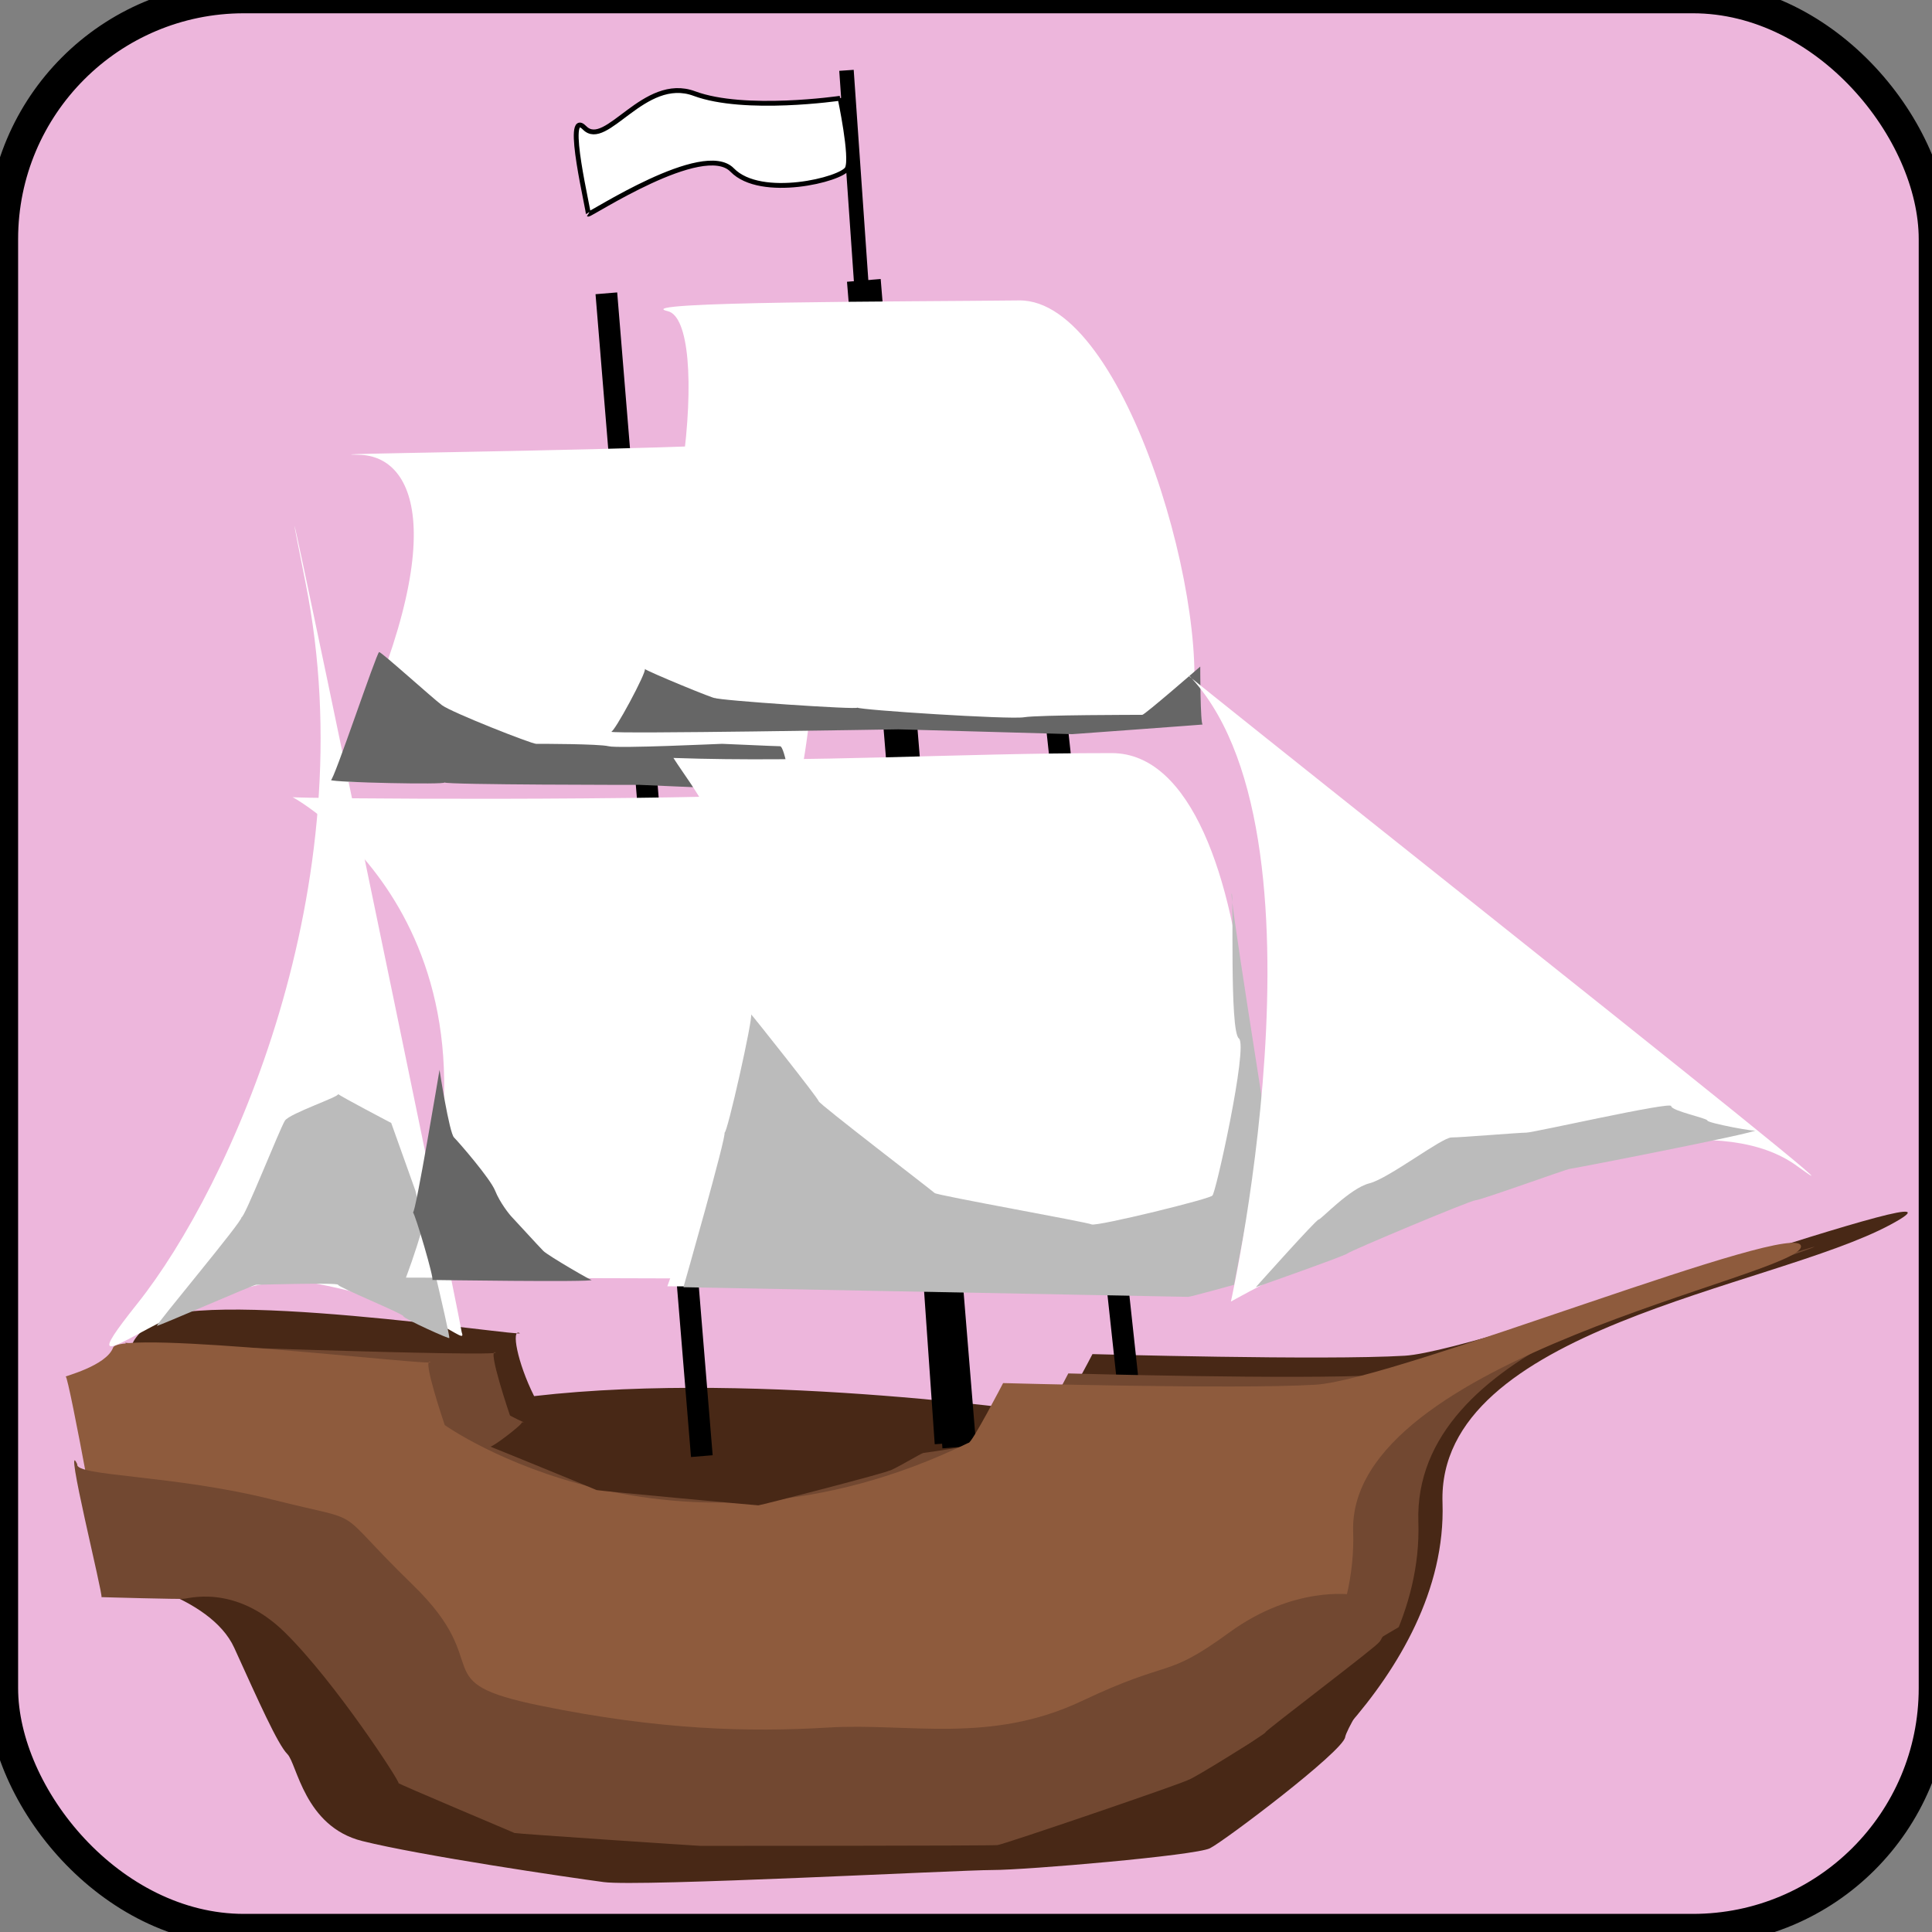 <svg width="800" height="800" xmlns="http://www.w3.org/2000/svg">
 <rect width="100%" height="100%" fill="#808080" stroke="none"/>
 <g id="Layer_1">
  <title>Layer 1</title>
  <rect fill="#EDB6DC" stroke="null" stroke-width="13" x="1" y="-1" width="800" height="800" id="svg_5" rx="100"/>
  <path fill="#482816" stroke-width="6" opacity="NaN" d="m64.236,558.031c1.198,0 16.771,84.301 15.573,83.632c1.198,0.669 46.719,4.683 62.292,28.1c15.573,23.417 2.396,50.179 50.313,78.279c47.917,28.1 307.868,12.043 317.451,8.029c9.583,-4.014 89.845,-61.553 87.449,-133.811c-2.396,-72.258 136.304,-88.739 185.429,-115.121c49.125,-26.381 -167.46,52.229 -201.002,54.236c-33.542,2.007 -129.376,-0.669 -129.376,-0.669c0,0 -13.177,25.424 -14.375,24.755c1.198,0.669 -121.825,-18.36 -216.825,-7.36c-7,-14 -9.583,-28.1 -5.99,-26.093c3.594,2.007 -136.533,-19.683 -153.335,-4.014c-16.802,15.669 1.198,10.036 2.396,10.036l0,-0z" id="svg_13"/>
  <line fill="none" stroke-width="14" x1="397.229" y1="599.16" x2="357.697" y2="116.102" id="svg_147" stroke="#000000"/>
  <line fill="none" stroke-width="6" x1="390.041" y1="597.821" x2="350.509" y2="29.124" id="svg_167" stroke="#000000"/>
  <path stroke="null" fill="#ffffff" stroke-width="2" opacity="NaN" d="m347.868,40.685c0,0 -39.485,5.813 -60.345,-1.938c-20.86,-7.751 -36.505,23.252 -45.445,14.209c-8.94,-9.042 2.235,36.17 1.49,35.719c0.745,0.451 47.68,-30.552 59.6,-18.28c11.92,12.272 45.445,3.875 47.68,-0.646c2.235,-4.521 -2.98,-29.065 -2.98,-29.065z" id="svg_175"/>
  <path fill="#482816" stroke-width="6" opacity="NaN" d="m244,580c0,0 -29,10 -30,9c1,1 -4,11 -5,10c1,1 31,13 32,13c1,0 41,6 40,5c1,1 47,-0 48,1c1,1 41,-6 41,-6c0,0 17,-8 16,-9c1,1 -142,-23 -142,-23z" id="svg_21"/>
  <line fill="none" stroke-width="9" x1="476.292" y1="658.036" x2="436.76" y2="292.732" id="svg_142" stroke="#000000"/>
  <g id="svg_35">
   <path fill="#724831" stroke-width="6" opacity="NaN" d="m54.236,566.031c1.198,0 16.771,84.301 15.573,83.632c1.198,0.669 46.719,4.683 62.292,28.1c15.573,23.417 2.396,50.179 50.313,78.279c47.917,28.1 307.868,12.043 317.451,8.029c9.583,-4.014 89.845,-61.553 87.449,-133.811c-2.396,-72.258 114.304,-98.739 157.429,-112.121c43.125,-13.381 -139.46,49.229 -173.002,51.236c-33.542,2.007 -129.376,-0.669 -129.376,-0.669c0,0 -13.177,25.424 -14.375,24.755c-149.802,32.669 -216.825,-7.36 -216.825,-7.36c0,0 -9.583,-28.1 -5.99,-26.093c3.594,2.007 -152.137,-3.345 -153.335,-4.014c1.198,0.669 1.198,10.036 2.396,10.036l0,-0z" id="svg_141"/>
   <path fill="#8e5b3d" stroke-width="6" opacity="NaN" d="m27.236,570.031c1.198,0 16.771,84.301 15.573,83.632c1.198,0.669 46.719,4.683 62.292,28.1c15.573,23.417 2.396,50.179 50.313,78.279c47.917,28.1 307.868,12.043 317.451,8.029c9.583,-4.014 89.845,-61.553 87.449,-133.811c-2.396,-72.258 185.304,-105.739 185.429,-118.121c0.125,-12.381 -167.46,55.229 -201.002,57.236c-33.542,2.007 -129.376,-0.669 -129.376,-0.669c0,0 -13.177,25.424 -14.375,24.755c-122.802,59.669 -216.825,-7.36 -216.825,-7.36c0,0 -9.583,-28.1 -5.99,-26.093c3.594,2.007 -128.533,-13.683 -131.335,-6.014c-2.802,7.669 -20.802,12.036 -19.604,12.036l0,-0z" id="svg_20"/>
  </g>
  <g id="svg_34">
   <path fill="#ffffff" stroke-width="5" opacity="NaN" d="m57.017,539.614c-38.334,48.172 25.156,-17.395 74.272,-8.029c49.115,9.367 62.292,26.762 59.896,20.072c-2.396,-14.719 -89.845,-436.224 -64.688,-310.442c25.156,125.782 -31.146,250.227 -69.48,298.399z" id="svg_48"/>
   <path fill="#BBBBBB" stroke-width="6" opacity="NaN" d="m172,493c0,0 -10,-28 -10,-28c0,0 -21,-11 -22,-12c1,1 -20,8 -22,11c-2,3 -17,41 -18,40c1,1 -36,45 -35,45c1,0 40,-17 41,-17c1,0 34,-1 34,0c0,1 27,12 27,13c0,1 20,10 19,9c1,1 -14,-61 -14,-61z" id="svg_49"/>
  </g>
  <path id="svg_1" d="m45,653.333c2,-1 42,7 52,29c10,22 18,40 22,44c4,4 7,30 31,36c24,6 85,15 100,17c15,2 147,-5 161,-5c14,0 84,-6 90,-9c6,-3 55,-40 56,-46c1,-6 30,-50 30,-50c0,0 -51,28 -60,43c-9,15 -36,20 -75,36c-39,16 -137,7 -214,4c-77,-3 -110,-83 -124,-88" opacity="NaN" stroke-width="6" fill="#482816"/>
  <path id="svg_2" d="m240,581.333c0,0 -23,8 -24,7.667c1,0.333 -12,10.333 -13,10c1,0.333 45,18.333 44,18c1,0.333 66,6.333 67,6.333c1,0 55,-14 54,-14.333c1,0.333 14,-7.667 15,-7.667c1,0 -20,-16 -21,-16.333c1,0.333 -52,9.333 -52,9.333c0,0 -44,0 -45,-0.333c1,0.333 -25,-12.667 -25,-12.667z" opacity="NaN" stroke-width="6" fill="#482816"/>
  <line stroke="#000000" fill="none" stroke-width="9" x1="290.613" y1="602.95" x2="251.081" y2="121.454" id="svg_144"/>
  <g id="svg_33">
   <path fill="#ffffff" stroke-width="5" opacity="NaN" d="m139.099,323.812l191.669,0.423c1.198,0.422 27.552,-142.388 -33.542,-139.853c-61.094,2.535 -172.502,3.521 -148.543,3.944c23.959,0.423 39.532,35.773 -9.583,135.486l0,-0z" id="svg_156"/>
   <path fill="#666666" stroke-width="6" opacity="NaN" d="m157,270c1,0 22,19 26,22c4,3 37,16 39,16c2,0 26,0 30,1c4,1 46,-1 47,-1c1,0 22,1 24,1c2,0 5,19 4,18c1,1 -61,-2 -62,-2c-1,0 -80,0 -81,-1c1,1 -46,-0 -47,-1c1,1 19,-53 20,-53z" id="svg_8"/>
  </g>
  <g id="svg_31">
   <path fill="#ffffff" stroke-width="5" opacity="NaN" d="m247.754,299.952l244.833,-0.803c11.188,-42.285 -25.9,-175.287 -70.623,-174.752c-44.723,0.534 -163.138,0.377 -145.483,4.443c17.656,4.065 8.331,110.405 -28.727,171.113l0,0z" id="svg_39"/>
   <path fill="#666666" stroke-width="6" opacity="NaN" d="m497,276c0,0 -23,20 -24,20c-1,0 -43,0 -49,1c-6,1 -68,-3 -69,-4c1,1 -58,-3 -59,-4c1,1 -28,-11 -29,-12c1,1 -13,27 -14,26c1,1 118,-1 119,-1c1,0 72,2 72,2c0,0 55,-4 54,-4c-1,0 -1,-24 -1,-24z" id="svg_40"/>
  </g>
  <g id="svg_51">
   <path fill="#ffffff" stroke-width="5" opacity="NaN" d="m168.106,529.033l208.785,0.608c1.305,0.608 30.013,-205.041 -36.537,-201.391c-66.55,3.651 -217.919,2.434 -219.224,1.825c1.305,0.608 100.478,55.367 46.977,198.957l-0,0z" id="svg_151"/>
   <path fill="#666666" stroke-width="6" opacity="NaN" d="m182,443c0,0 4,26 6,28c2,2 15,17 17,22c2,5 6,10 7,11c1,1 11,12 13,14c2,2 21,13 20,12c1,1 -67,-0 -66,-0c1,0 -7,-27 -8,-28c1,1 11,-59 11,-59z" id="svg_7"/>
  </g>
  <g id="svg_30">
   <path fill="#ffffff" stroke-width="5" opacity="NaN" d="m276.327,532.634l223.048,0.669c28.946,-11.374 27.271,-221.457 -39.033,-221.457c-66.305,0 -123.795,4.014 -181.491,2.007c15.769,24.755 54.633,60.884 -2.523,218.781z" id="svg_36"/>
   <path fill="#BBBBBB" stroke-width="6" opacity="NaN" d="m283,533c0,0 18,-63 17,-64c1,1 12,-48 11,-49c1,1 28,35 28,36c0,1 47,37 48,38c1,1 63,12 65,13c2,1 51,-11 50,-12c1,1 15,-62 11,-65c-4,-3 -2,-60 -3,-60c-1,0 14,94 14,94c0,0 -13,68 -13,68c0,0 -18,5 -19,5c-1,0 -209,-4 -209,-4z" id="svg_37"/>
  </g>
  <g id="svg_32">
   <path fill="#ffffff" stroke-width="6" opacity="NaN" d="m509.689,538.956c0,0 175.536,-99.02 234.331,-56.201c58.794,42.82 -331.971,-264.946 -259.528,-210.083c72.443,54.863 25.198,266.284 25.198,266.284l-0,0z" id="svg_42"/>
   <path fill="#BBBBBB" stroke-width="6" opacity="NaN" d="m520,533c0,0 25,-28 26,-28c1,0 13,-13 21,-15c8,-2 30,-19 34,-19c4,0 28,-2 31,-2c3,0 60,-13 60,-11c0,2 15,5 15,6c0,1 21,5 20,4c1,1 -76,16 -77,16c-1,0 -37,13 -39,13c-2,0 -52,21 -53,22c-1,1 -38,14 -38,14z" id="svg_43"/>
  </g>
  <path id="svg_3" d="m32,606.333c-1,5 40,4.333 81,14.667c41,10.333 23,1.333 58,35.333c35,34 4,40 53,50c49,10 86,11 119,9c33,-2 67,7 105,-11c38,-18 34,-8.667 61,-28.333c27,-19.667 51,-15.667 51,-15.667c0,0 22,-4 21,-4.333c1,0.333 -9,24.333 -10,24c1,0.333 -48,37.333 -47,37.333c1,0 -31,20 -32,19.667c1,0.333 -78,27.333 -79,27c1,0.333 -122,0.333 -123,0.333c-1,0 -76,-5 -77,-5.333c1,0.333 -49,-20.667 -48,-20.667c1,0 -26,-41.667 -47,-62.333c-21,-20.667 -41,-13.667 -42,-14c1,0.333 -35,-0.667 -34,-0.667c1,0 -16,-68 -10,-55z" opacity="NaN" stroke-width="6" fill="#724831"/>
 </g>

</svg>